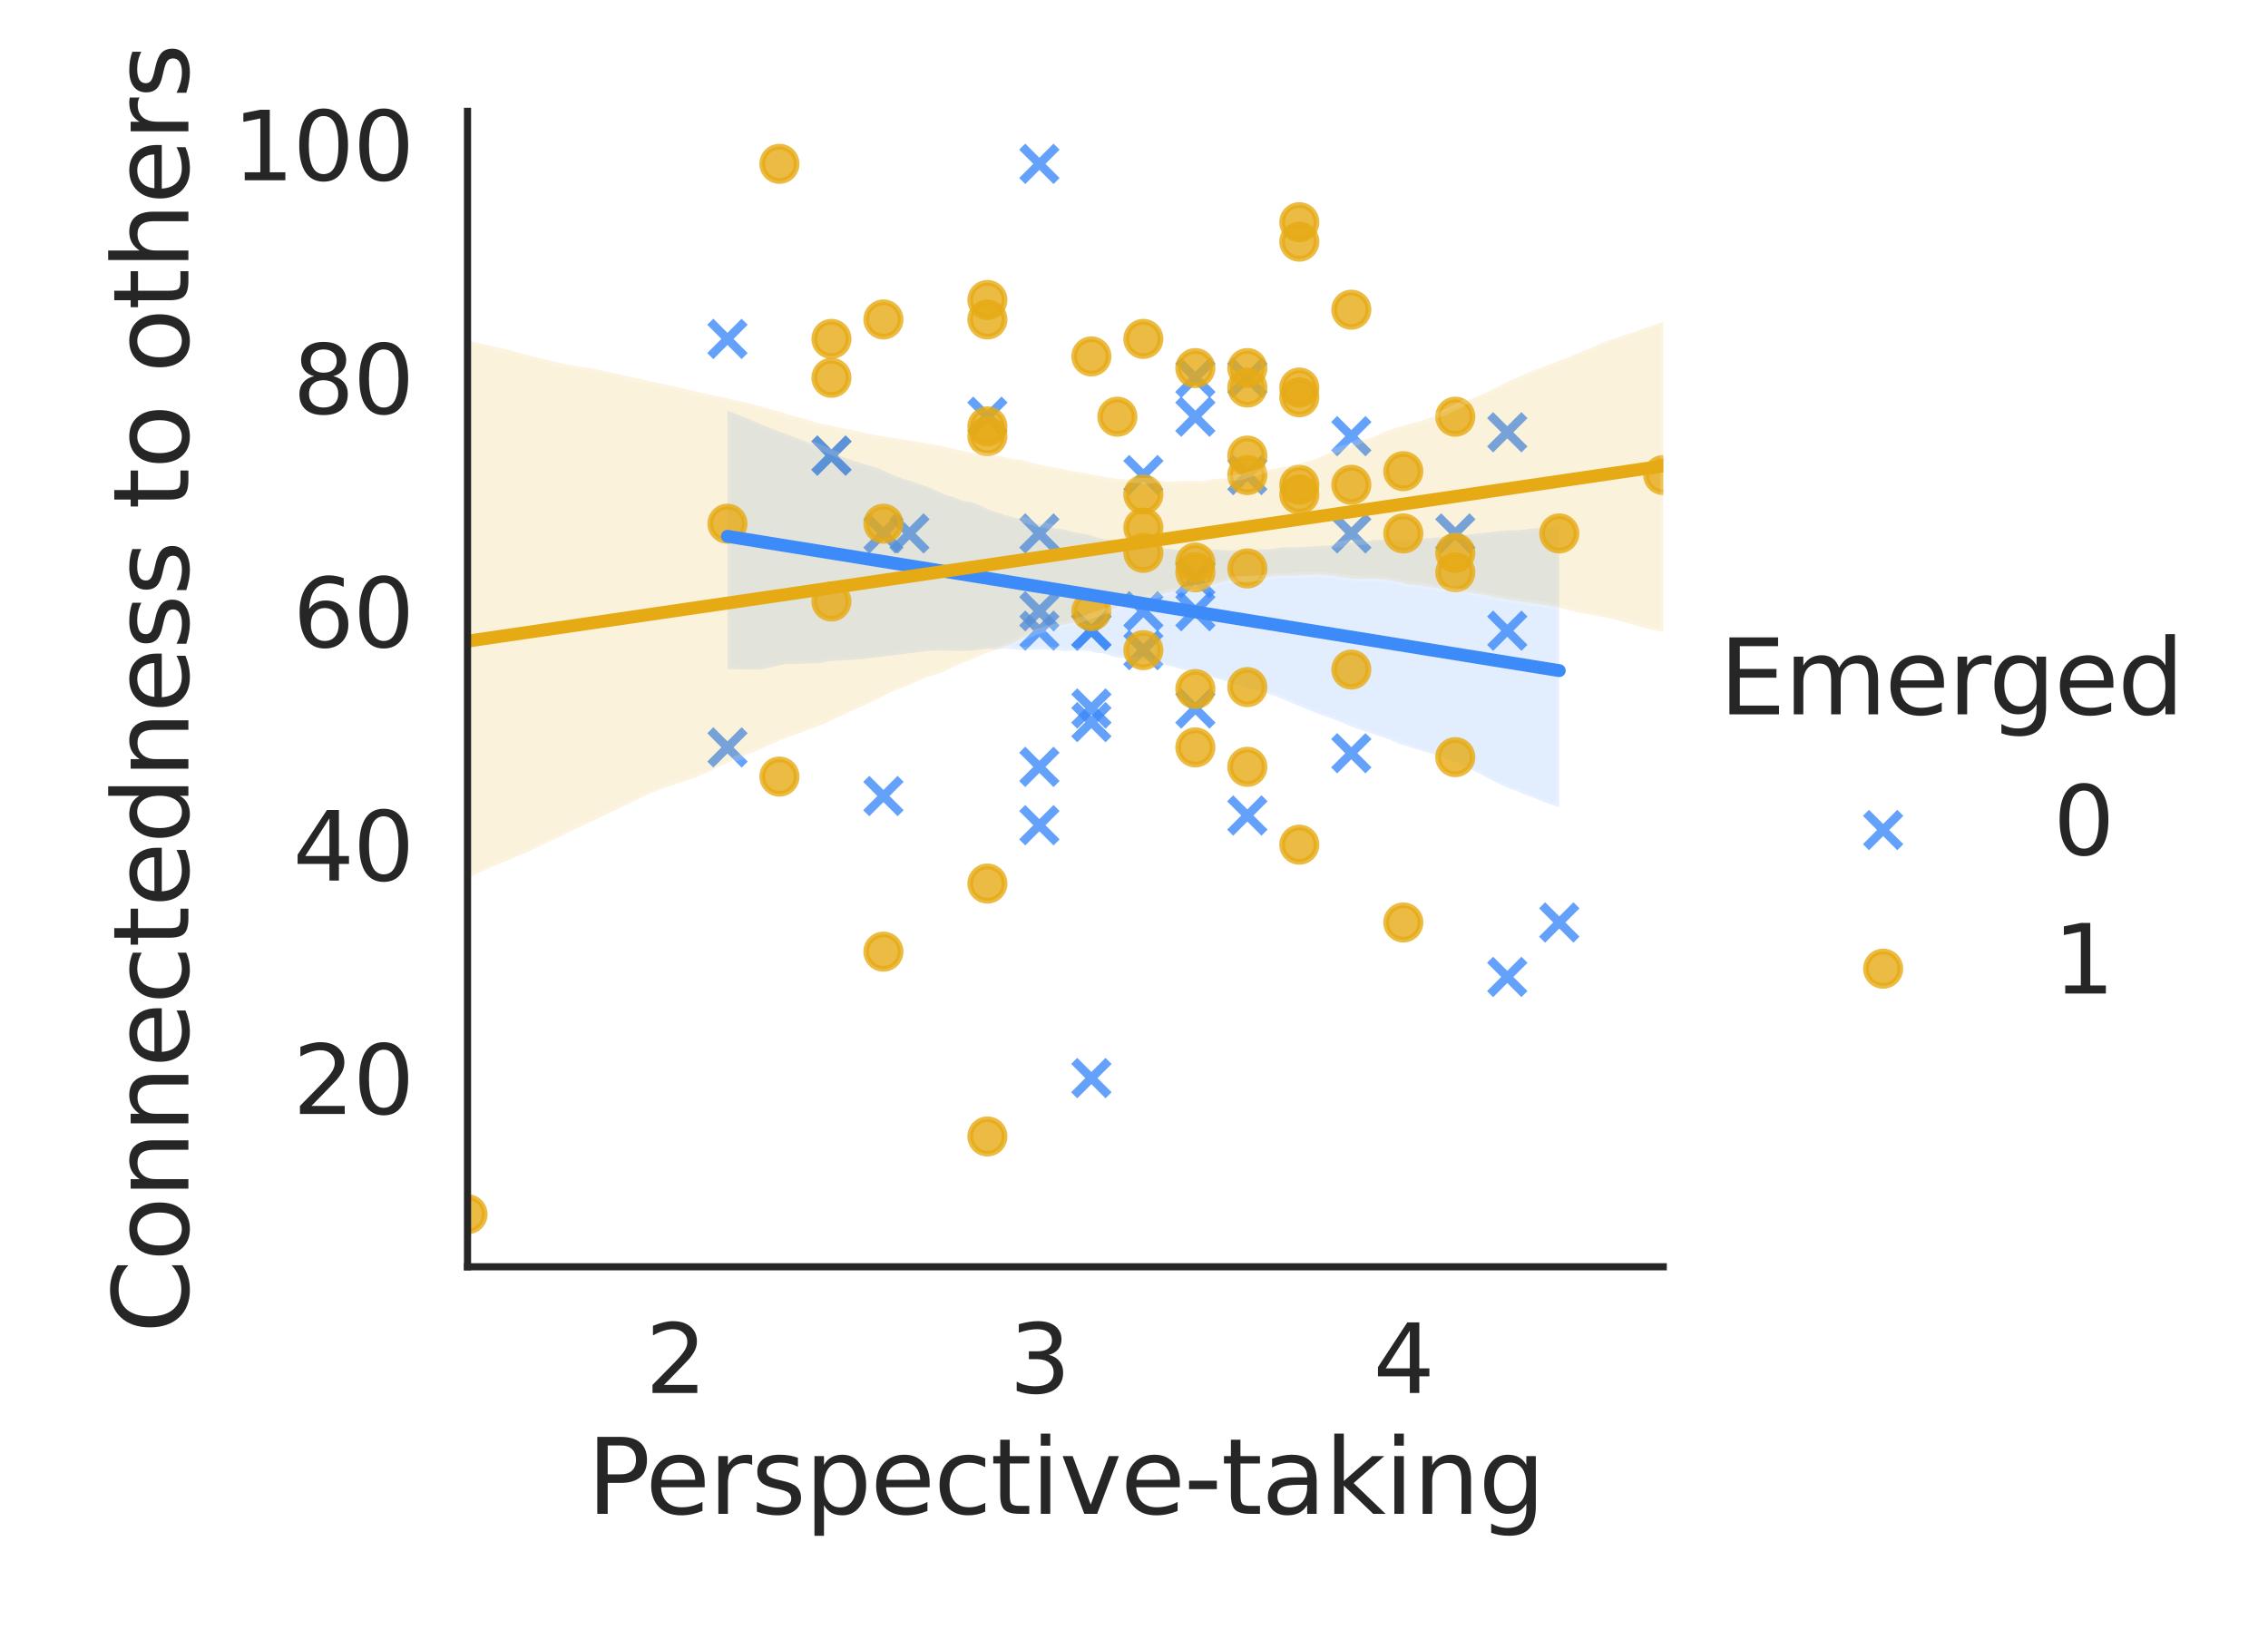 <?xml version="1.0" encoding="utf-8" standalone="no"?>
<!DOCTYPE svg PUBLIC "-//W3C//DTD SVG 1.1//EN"
  "http://www.w3.org/Graphics/SVG/1.1/DTD/svg11.dtd">
<svg xmlns:xlink="http://www.w3.org/1999/xlink" width="396pt" height="288pt" viewBox="0 0 396 288" xmlns="http://www.w3.org/2000/svg" version="1.1">
 <defs>
  <style type="text/css">*{stroke-linejoin: round; stroke-linecap: butt}</style>
 </defs>
 <g id="figure_1">
  <g id="patch_1">
   <path d="M 0 288 
L 396 288 
L 396 0 
L 0 0 
z
" style="fill: #ffffff"/>
  </g>
  <g id="axes_1">
   <g id="patch_2">
    <path d="M 81.63 221.22 
L 290.408 221.22 
L 290.408 19.44 
L 81.63 19.44 
z
" style="fill: #ffffff"/>
   </g>
   <g id="matplotlib.axis_1">
    <g id="xtick_1">
     <g id="text_1">
      <!-- 2 -->
      <g style="fill: #262626" transform="translate(112.69 243.257) scale(0.165 -0.165)">
       <defs>
        <path id="DejaVuSans-32" d="M 1228 531 
L 3431 531 
L 3431 0 
L 469 0 
L 469 531 
Q 828 903 1448 1529 
Q 2069 2156 2228 2338 
Q 2531 2678 2651 2914 
Q 2772 3150 2772 3378 
Q 2772 3750 2511 3984 
Q 2250 4219 1831 4219 
Q 1534 4219 1204 4116 
Q 875 4013 500 3803 
L 500 4441 
Q 881 4594 1212 4672 
Q 1544 4750 1819 4750 
Q 2544 4750 2975 4387 
Q 3406 4025 3406 3419 
Q 3406 3131 3298 2873 
Q 3191 2616 2906 2266 
Q 2828 2175 2409 1742 
Q 1991 1309 1228 531 
z
" transform="scale(0.016)"/>
       </defs>
       <use xlink:href="#DejaVuSans-32"/>
      </g>
     </g>
    </g>
    <g id="xtick_2">
     <g id="text_2">
      <!-- 3 -->
      <g style="fill: #262626" transform="translate(176.231 243.257) scale(0.165 -0.165)">
       <defs>
        <path id="DejaVuSans-33" d="M 2597 2516 
Q 3050 2419 3304 2112 
Q 3559 1806 3559 1356 
Q 3559 666 3084 287 
Q 2609 -91 1734 -91 
Q 1441 -91 1130 -33 
Q 819 25 488 141 
L 488 750 
Q 750 597 1062 519 
Q 1375 441 1716 441 
Q 2309 441 2620 675 
Q 2931 909 2931 1356 
Q 2931 1769 2642 2001 
Q 2353 2234 1838 2234 
L 1294 2234 
L 1294 2753 
L 1863 2753 
Q 2328 2753 2575 2939 
Q 2822 3125 2822 3475 
Q 2822 3834 2567 4026 
Q 2313 4219 1838 4219 
Q 1578 4219 1281 4162 
Q 984 4106 628 3988 
L 628 4550 
Q 988 4650 1302 4700 
Q 1616 4750 1894 4750 
Q 2613 4750 3031 4423 
Q 3450 4097 3450 3541 
Q 3450 3153 3228 2886 
Q 3006 2619 2597 2516 
z
" transform="scale(0.016)"/>
       </defs>
       <use xlink:href="#DejaVuSans-33"/>
      </g>
     </g>
    </g>
    <g id="xtick_3">
     <g id="text_3">
      <!-- 4 -->
      <g style="fill: #262626" transform="translate(239.773 243.257) scale(0.165 -0.165)">
       <defs>
        <path id="DejaVuSans-34" d="M 2419 4116 
L 825 1625 
L 2419 1625 
L 2419 4116 
z
M 2253 4666 
L 3047 4666 
L 3047 1625 
L 3713 1625 
L 3713 1100 
L 3047 1100 
L 3047 0 
L 2419 0 
L 2419 1100 
L 313 1100 
L 313 1709 
L 2253 4666 
z
" transform="scale(0.016)"/>
       </defs>
       <use xlink:href="#DejaVuSans-34"/>
      </g>
     </g>
    </g>
    <g id="text_4">
     <!-- Perspective-taking -->
     <g style="fill: #262626" transform="translate(102.479 264.366) scale(0.18 -0.18)">
      <defs>
       <path id="DejaVuSans-50" d="M 1259 4147 
L 1259 2394 
L 2053 2394 
Q 2494 2394 2734 2622 
Q 2975 2850 2975 3272 
Q 2975 3691 2734 3919 
Q 2494 4147 2053 4147 
L 1259 4147 
z
M 628 4666 
L 2053 4666 
Q 2838 4666 3239 4311 
Q 3641 3956 3641 3272 
Q 3641 2581 3239 2228 
Q 2838 1875 2053 1875 
L 1259 1875 
L 1259 0 
L 628 0 
L 628 4666 
z
" transform="scale(0.016)"/>
       <path id="DejaVuSans-65" d="M 3597 1894 
L 3597 1613 
L 953 1613 
Q 991 1019 1311 708 
Q 1631 397 2203 397 
Q 2534 397 2845 478 
Q 3156 559 3463 722 
L 3463 178 
Q 3153 47 2828 -22 
Q 2503 -91 2169 -91 
Q 1331 -91 842 396 
Q 353 884 353 1716 
Q 353 2575 817 3079 
Q 1281 3584 2069 3584 
Q 2775 3584 3186 3129 
Q 3597 2675 3597 1894 
z
M 3022 2063 
Q 3016 2534 2758 2815 
Q 2500 3097 2075 3097 
Q 1594 3097 1305 2825 
Q 1016 2553 972 2059 
L 3022 2063 
z
" transform="scale(0.016)"/>
       <path id="DejaVuSans-72" d="M 2631 2963 
Q 2534 3019 2420 3045 
Q 2306 3072 2169 3072 
Q 1681 3072 1420 2755 
Q 1159 2438 1159 1844 
L 1159 0 
L 581 0 
L 581 3500 
L 1159 3500 
L 1159 2956 
Q 1341 3275 1631 3429 
Q 1922 3584 2338 3584 
Q 2397 3584 2469 3576 
Q 2541 3569 2628 3553 
L 2631 2963 
z
" transform="scale(0.016)"/>
       <path id="DejaVuSans-73" d="M 2834 3397 
L 2834 2853 
Q 2591 2978 2328 3040 
Q 2066 3103 1784 3103 
Q 1356 3103 1142 2972 
Q 928 2841 928 2578 
Q 928 2378 1081 2264 
Q 1234 2150 1697 2047 
L 1894 2003 
Q 2506 1872 2764 1633 
Q 3022 1394 3022 966 
Q 3022 478 2636 193 
Q 2250 -91 1575 -91 
Q 1294 -91 989 -36 
Q 684 19 347 128 
L 347 722 
Q 666 556 975 473 
Q 1284 391 1588 391 
Q 1994 391 2212 530 
Q 2431 669 2431 922 
Q 2431 1156 2273 1281 
Q 2116 1406 1581 1522 
L 1381 1569 
Q 847 1681 609 1914 
Q 372 2147 372 2553 
Q 372 3047 722 3315 
Q 1072 3584 1716 3584 
Q 2034 3584 2315 3537 
Q 2597 3491 2834 3397 
z
" transform="scale(0.016)"/>
       <path id="DejaVuSans-70" d="M 1159 525 
L 1159 -1331 
L 581 -1331 
L 581 3500 
L 1159 3500 
L 1159 2969 
Q 1341 3281 1617 3432 
Q 1894 3584 2278 3584 
Q 2916 3584 3314 3078 
Q 3713 2572 3713 1747 
Q 3713 922 3314 415 
Q 2916 -91 2278 -91 
Q 1894 -91 1617 61 
Q 1341 213 1159 525 
z
M 3116 1747 
Q 3116 2381 2855 2742 
Q 2594 3103 2138 3103 
Q 1681 3103 1420 2742 
Q 1159 2381 1159 1747 
Q 1159 1113 1420 752 
Q 1681 391 2138 391 
Q 2594 391 2855 752 
Q 3116 1113 3116 1747 
z
" transform="scale(0.016)"/>
       <path id="DejaVuSans-63" d="M 3122 3366 
L 3122 2828 
Q 2878 2963 2633 3030 
Q 2388 3097 2138 3097 
Q 1578 3097 1268 2742 
Q 959 2388 959 1747 
Q 959 1106 1268 751 
Q 1578 397 2138 397 
Q 2388 397 2633 464 
Q 2878 531 3122 666 
L 3122 134 
Q 2881 22 2623 -34 
Q 2366 -91 2075 -91 
Q 1284 -91 818 406 
Q 353 903 353 1747 
Q 353 2603 823 3093 
Q 1294 3584 2113 3584 
Q 2378 3584 2631 3529 
Q 2884 3475 3122 3366 
z
" transform="scale(0.016)"/>
       <path id="DejaVuSans-74" d="M 1172 4494 
L 1172 3500 
L 2356 3500 
L 2356 3053 
L 1172 3053 
L 1172 1153 
Q 1172 725 1289 603 
Q 1406 481 1766 481 
L 2356 481 
L 2356 0 
L 1766 0 
Q 1100 0 847 248 
Q 594 497 594 1153 
L 594 3053 
L 172 3053 
L 172 3500 
L 594 3500 
L 594 4494 
L 1172 4494 
z
" transform="scale(0.016)"/>
       <path id="DejaVuSans-69" d="M 603 3500 
L 1178 3500 
L 1178 0 
L 603 0 
L 603 3500 
z
M 603 4863 
L 1178 4863 
L 1178 4134 
L 603 4134 
L 603 4863 
z
" transform="scale(0.016)"/>
       <path id="DejaVuSans-76" d="M 191 3500 
L 800 3500 
L 1894 563 
L 2988 3500 
L 3597 3500 
L 2284 0 
L 1503 0 
L 191 3500 
z
" transform="scale(0.016)"/>
       <path id="DejaVuSans-2d" d="M 313 2009 
L 1997 2009 
L 1997 1497 
L 313 1497 
L 313 2009 
z
" transform="scale(0.016)"/>
       <path id="DejaVuSans-61" d="M 2194 1759 
Q 1497 1759 1228 1600 
Q 959 1441 959 1056 
Q 959 750 1161 570 
Q 1363 391 1709 391 
Q 2188 391 2477 730 
Q 2766 1069 2766 1631 
L 2766 1759 
L 2194 1759 
z
M 3341 1997 
L 3341 0 
L 2766 0 
L 2766 531 
Q 2569 213 2275 61 
Q 1981 -91 1556 -91 
Q 1019 -91 701 211 
Q 384 513 384 1019 
Q 384 1609 779 1909 
Q 1175 2209 1959 2209 
L 2766 2209 
L 2766 2266 
Q 2766 2663 2505 2880 
Q 2244 3097 1772 3097 
Q 1472 3097 1187 3025 
Q 903 2953 641 2809 
L 641 3341 
Q 956 3463 1253 3523 
Q 1550 3584 1831 3584 
Q 2591 3584 2966 3190 
Q 3341 2797 3341 1997 
z
" transform="scale(0.016)"/>
       <path id="DejaVuSans-6b" d="M 581 4863 
L 1159 4863 
L 1159 1991 
L 2875 3500 
L 3609 3500 
L 1753 1863 
L 3688 0 
L 2938 0 
L 1159 1709 
L 1159 0 
L 581 0 
L 581 4863 
z
" transform="scale(0.016)"/>
       <path id="DejaVuSans-6e" d="M 3513 2113 
L 3513 0 
L 2938 0 
L 2938 2094 
Q 2938 2591 2744 2837 
Q 2550 3084 2163 3084 
Q 1697 3084 1428 2787 
Q 1159 2491 1159 1978 
L 1159 0 
L 581 0 
L 581 3500 
L 1159 3500 
L 1159 2956 
Q 1366 3272 1645 3428 
Q 1925 3584 2291 3584 
Q 2894 3584 3203 3211 
Q 3513 2838 3513 2113 
z
" transform="scale(0.016)"/>
       <path id="DejaVuSans-67" d="M 2906 1791 
Q 2906 2416 2648 2759 
Q 2391 3103 1925 3103 
Q 1463 3103 1205 2759 
Q 947 2416 947 1791 
Q 947 1169 1205 825 
Q 1463 481 1925 481 
Q 2391 481 2648 825 
Q 2906 1169 2906 1791 
z
M 3481 434 
Q 3481 -459 3084 -895 
Q 2688 -1331 1869 -1331 
Q 1566 -1331 1297 -1286 
Q 1028 -1241 775 -1147 
L 775 -588 
Q 1028 -725 1275 -790 
Q 1522 -856 1778 -856 
Q 2344 -856 2625 -561 
Q 2906 -266 2906 331 
L 2906 616 
Q 2728 306 2450 153 
Q 2172 0 1784 0 
Q 1141 0 747 490 
Q 353 981 353 1791 
Q 353 2603 747 3093 
Q 1141 3584 1784 3584 
Q 2172 3584 2450 3431 
Q 2728 3278 2906 2969 
L 2906 3500 
L 3481 3500 
L 3481 434 
z
" transform="scale(0.016)"/>
      </defs>
      <use xlink:href="#DejaVuSans-50"/>
      <use xlink:href="#DejaVuSans-65" x="56.678"/>
      <use xlink:href="#DejaVuSans-72" x="118.201"/>
      <use xlink:href="#DejaVuSans-73" x="159.314"/>
      <use xlink:href="#DejaVuSans-70" x="211.414"/>
      <use xlink:href="#DejaVuSans-65" x="274.891"/>
      <use xlink:href="#DejaVuSans-63" x="336.414"/>
      <use xlink:href="#DejaVuSans-74" x="391.395"/>
      <use xlink:href="#DejaVuSans-69" x="430.604"/>
      <use xlink:href="#DejaVuSans-76" x="458.387"/>
      <use xlink:href="#DejaVuSans-65" x="517.566"/>
      <use xlink:href="#DejaVuSans-2d" x="579.09"/>
      <use xlink:href="#DejaVuSans-74" x="615.174"/>
      <use xlink:href="#DejaVuSans-61" x="654.383"/>
      <use xlink:href="#DejaVuSans-6b" x="715.662"/>
      <use xlink:href="#DejaVuSans-69" x="773.572"/>
      <use xlink:href="#DejaVuSans-6e" x="801.355"/>
      <use xlink:href="#DejaVuSans-67" x="864.734"/>
     </g>
    </g>
   </g>
   <g id="matplotlib.axis_2">
    <g id="ytick_1">
     <g id="text_5">
      <!-- 20 -->
      <g style="fill: #262626" transform="translate(51.134 194.538) scale(0.165 -0.165)">
       <defs>
        <path id="DejaVuSans-30" d="M 2034 4250 
Q 1547 4250 1301 3770 
Q 1056 3291 1056 2328 
Q 1056 1369 1301 889 
Q 1547 409 2034 409 
Q 2525 409 2770 889 
Q 3016 1369 3016 2328 
Q 3016 3291 2770 3770 
Q 2525 4250 2034 4250 
z
M 2034 4750 
Q 2819 4750 3233 4129 
Q 3647 3509 3647 2328 
Q 3647 1150 3233 529 
Q 2819 -91 2034 -91 
Q 1250 -91 836 529 
Q 422 1150 422 2328 
Q 422 3509 836 4129 
Q 1250 4750 2034 4750 
z
" transform="scale(0.016)"/>
       </defs>
       <use xlink:href="#DejaVuSans-32"/>
       <use xlink:href="#DejaVuSans-30" x="63.623"/>
      </g>
     </g>
    </g>
    <g id="ytick_2">
     <g id="text_6">
      <!-- 40 -->
      <g style="fill: #262626" transform="translate(51.134 153.774) scale(0.165 -0.165)">
       <use xlink:href="#DejaVuSans-34"/>
       <use xlink:href="#DejaVuSans-30" x="63.623"/>
      </g>
     </g>
    </g>
    <g id="ytick_3">
     <g id="text_7">
      <!-- 60 -->
      <g style="fill: #262626" transform="translate(51.134 113.011) scale(0.165 -0.165)">
       <defs>
        <path id="DejaVuSans-36" d="M 2113 2584 
Q 1688 2584 1439 2293 
Q 1191 2003 1191 1497 
Q 1191 994 1439 701 
Q 1688 409 2113 409 
Q 2538 409 2786 701 
Q 3034 994 3034 1497 
Q 3034 2003 2786 2293 
Q 2538 2584 2113 2584 
z
M 3366 4563 
L 3366 3988 
Q 3128 4100 2886 4159 
Q 2644 4219 2406 4219 
Q 1781 4219 1451 3797 
Q 1122 3375 1075 2522 
Q 1259 2794 1537 2939 
Q 1816 3084 2150 3084 
Q 2853 3084 3261 2657 
Q 3669 2231 3669 1497 
Q 3669 778 3244 343 
Q 2819 -91 2113 -91 
Q 1303 -91 875 529 
Q 447 1150 447 2328 
Q 447 3434 972 4092 
Q 1497 4750 2381 4750 
Q 2619 4750 2861 4703 
Q 3103 4656 3366 4563 
z
" transform="scale(0.016)"/>
       </defs>
       <use xlink:href="#DejaVuSans-36"/>
       <use xlink:href="#DejaVuSans-30" x="63.623"/>
      </g>
     </g>
    </g>
    <g id="ytick_4">
     <g id="text_8">
      <!-- 80 -->
      <g style="fill: #262626" transform="translate(51.134 72.247) scale(0.165 -0.165)">
       <defs>
        <path id="DejaVuSans-38" d="M 2034 2216 
Q 1584 2216 1326 1975 
Q 1069 1734 1069 1313 
Q 1069 891 1326 650 
Q 1584 409 2034 409 
Q 2484 409 2743 651 
Q 3003 894 3003 1313 
Q 3003 1734 2745 1975 
Q 2488 2216 2034 2216 
z
M 1403 2484 
Q 997 2584 770 2862 
Q 544 3141 544 3541 
Q 544 4100 942 4425 
Q 1341 4750 2034 4750 
Q 2731 4750 3128 4425 
Q 3525 4100 3525 3541 
Q 3525 3141 3298 2862 
Q 3072 2584 2669 2484 
Q 3125 2378 3379 2068 
Q 3634 1759 3634 1313 
Q 3634 634 3220 271 
Q 2806 -91 2034 -91 
Q 1263 -91 848 271 
Q 434 634 434 1313 
Q 434 1759 690 2068 
Q 947 2378 1403 2484 
z
M 1172 3481 
Q 1172 3119 1398 2916 
Q 1625 2713 2034 2713 
Q 2441 2713 2670 2916 
Q 2900 3119 2900 3481 
Q 2900 3844 2670 4047 
Q 2441 4250 2034 4250 
Q 1625 4250 1398 4047 
Q 1172 3844 1172 3481 
z
" transform="scale(0.016)"/>
       </defs>
       <use xlink:href="#DejaVuSans-38"/>
       <use xlink:href="#DejaVuSans-30" x="63.623"/>
      </g>
     </g>
    </g>
    <g id="ytick_5">
     <g id="text_9">
      <!-- 100 -->
      <g style="fill: #262626" transform="translate(40.636 31.484) scale(0.165 -0.165)">
       <defs>
        <path id="DejaVuSans-31" d="M 794 531 
L 1825 531 
L 1825 4091 
L 703 3866 
L 703 4441 
L 1819 4666 
L 2450 4666 
L 2450 531 
L 3481 531 
L 3481 0 
L 794 0 
L 794 531 
z
" transform="scale(0.016)"/>
       </defs>
       <use xlink:href="#DejaVuSans-31"/>
       <use xlink:href="#DejaVuSans-30" x="63.623"/>
       <use xlink:href="#DejaVuSans-30" x="127.246"/>
      </g>
     </g>
    </g>
    <g id="text_10">
     <!-- Connectedness to others -->
     <g style="fill: #262626" transform="translate(32.892 232.834) rotate(-90) scale(0.18 -0.18)">
      <defs>
       <path id="DejaVuSans-43" d="M 4122 4306 
L 4122 3641 
Q 3803 3938 3442 4084 
Q 3081 4231 2675 4231 
Q 1875 4231 1450 3742 
Q 1025 3253 1025 2328 
Q 1025 1406 1450 917 
Q 1875 428 2675 428 
Q 3081 428 3442 575 
Q 3803 722 4122 1019 
L 4122 359 
Q 3791 134 3420 21 
Q 3050 -91 2638 -91 
Q 1578 -91 968 557 
Q 359 1206 359 2328 
Q 359 3453 968 4101 
Q 1578 4750 2638 4750 
Q 3056 4750 3426 4639 
Q 3797 4528 4122 4306 
z
" transform="scale(0.016)"/>
       <path id="DejaVuSans-6f" d="M 1959 3097 
Q 1497 3097 1228 2736 
Q 959 2375 959 1747 
Q 959 1119 1226 758 
Q 1494 397 1959 397 
Q 2419 397 2687 759 
Q 2956 1122 2956 1747 
Q 2956 2369 2687 2733 
Q 2419 3097 1959 3097 
z
M 1959 3584 
Q 2709 3584 3137 3096 
Q 3566 2609 3566 1747 
Q 3566 888 3137 398 
Q 2709 -91 1959 -91 
Q 1206 -91 779 398 
Q 353 888 353 1747 
Q 353 2609 779 3096 
Q 1206 3584 1959 3584 
z
" transform="scale(0.016)"/>
       <path id="DejaVuSans-64" d="M 2906 2969 
L 2906 4863 
L 3481 4863 
L 3481 0 
L 2906 0 
L 2906 525 
Q 2725 213 2448 61 
Q 2172 -91 1784 -91 
Q 1150 -91 751 415 
Q 353 922 353 1747 
Q 353 2572 751 3078 
Q 1150 3584 1784 3584 
Q 2172 3584 2448 3432 
Q 2725 3281 2906 2969 
z
M 947 1747 
Q 947 1113 1208 752 
Q 1469 391 1925 391 
Q 2381 391 2643 752 
Q 2906 1113 2906 1747 
Q 2906 2381 2643 2742 
Q 2381 3103 1925 3103 
Q 1469 3103 1208 2742 
Q 947 2381 947 1747 
z
" transform="scale(0.016)"/>
       <path id="DejaVuSans-20" transform="scale(0.016)"/>
       <path id="DejaVuSans-68" d="M 3513 2113 
L 3513 0 
L 2938 0 
L 2938 2094 
Q 2938 2591 2744 2837 
Q 2550 3084 2163 3084 
Q 1697 3084 1428 2787 
Q 1159 2491 1159 1978 
L 1159 0 
L 581 0 
L 581 4863 
L 1159 4863 
L 1159 2956 
Q 1366 3272 1645 3428 
Q 1925 3584 2291 3584 
Q 2894 3584 3203 3211 
Q 3513 2838 3513 2113 
z
" transform="scale(0.016)"/>
      </defs>
      <use xlink:href="#DejaVuSans-43"/>
      <use xlink:href="#DejaVuSans-6f" x="69.824"/>
      <use xlink:href="#DejaVuSans-6e" x="131.006"/>
      <use xlink:href="#DejaVuSans-6e" x="194.385"/>
      <use xlink:href="#DejaVuSans-65" x="257.764"/>
      <use xlink:href="#DejaVuSans-63" x="319.287"/>
      <use xlink:href="#DejaVuSans-74" x="374.268"/>
      <use xlink:href="#DejaVuSans-65" x="413.477"/>
      <use xlink:href="#DejaVuSans-64" x="475"/>
      <use xlink:href="#DejaVuSans-6e" x="538.477"/>
      <use xlink:href="#DejaVuSans-65" x="601.855"/>
      <use xlink:href="#DejaVuSans-73" x="663.379"/>
      <use xlink:href="#DejaVuSans-73" x="715.479"/>
      <use xlink:href="#DejaVuSans-20" x="767.578"/>
      <use xlink:href="#DejaVuSans-74" x="799.365"/>
      <use xlink:href="#DejaVuSans-6f" x="838.574"/>
      <use xlink:href="#DejaVuSans-20" x="899.756"/>
      <use xlink:href="#DejaVuSans-6f" x="931.543"/>
      <use xlink:href="#DejaVuSans-74" x="992.725"/>
      <use xlink:href="#DejaVuSans-68" x="1031.934"/>
      <use xlink:href="#DejaVuSans-65" x="1095.312"/>
      <use xlink:href="#DejaVuSans-72" x="1156.836"/>
      <use xlink:href="#DejaVuSans-73" x="1197.949"/>
     </g>
    </g>
   </g>
   <g id="PathCollection_1">
    <defs>
     <path id="m3f81b3a305" d="M -3 3 
L 3 -3 
M -3 -3 
L 3 3 
" style="stroke: #3d8af9; stroke-opacity: 0.8; stroke-width: 1.5"/>
    </defs>
    <g clip-path="url(#pb6f0e45163)">
     <use xlink:href="#m3f81b3a305" x="154.249" y="93.154" style="fill: #3d8af9; fill-opacity: 0.8; stroke: #3d8af9; stroke-opacity: 0.8; stroke-width: 1.5"/>
     <use xlink:href="#m3f81b3a305" x="235.944" y="76.169" style="fill: #3d8af9; fill-opacity: 0.8; stroke: #3d8af9; stroke-opacity: 0.8; stroke-width: 1.5"/>
     <use xlink:href="#m3f81b3a305" x="190.558" y="110.139" style="fill: #3d8af9; fill-opacity: 0.8; stroke: #3d8af9; stroke-opacity: 0.8; stroke-width: 1.5"/>
     <use xlink:href="#m3f81b3a305" x="217.79" y="65.978" style="fill: #3d8af9; fill-opacity: 0.8; stroke: #3d8af9; stroke-opacity: 0.8; stroke-width: 1.5"/>
     <use xlink:href="#m3f81b3a305" x="145.171" y="79.566" style="fill: #3d8af9; fill-opacity: 0.8; stroke: #3d8af9; stroke-opacity: 0.8; stroke-width: 1.5"/>
     <use xlink:href="#m3f81b3a305" x="190.558" y="110.139" style="fill: #3d8af9; fill-opacity: 0.8; stroke: #3d8af9; stroke-opacity: 0.8; stroke-width: 1.5"/>
     <use xlink:href="#m3f81b3a305" x="272.254" y="161.094" style="fill: #3d8af9; fill-opacity: 0.8; stroke: #3d8af9; stroke-opacity: 0.8; stroke-width: 1.5"/>
     <use xlink:href="#m3f81b3a305" x="235.944" y="131.54" style="fill: #3d8af9; fill-opacity: 0.8; stroke: #3d8af9; stroke-opacity: 0.8; stroke-width: 1.5"/>
     <use xlink:href="#m3f81b3a305" x="154.249" y="139.013" style="fill: #3d8af9; fill-opacity: 0.8; stroke: #3d8af9; stroke-opacity: 0.8; stroke-width: 1.5"/>
     <use xlink:href="#m3f81b3a305" x="208.712" y="106.742" style="fill: #3d8af9; fill-opacity: 0.8; stroke: #3d8af9; stroke-opacity: 0.8; stroke-width: 1.5"/>
     <use xlink:href="#m3f81b3a305" x="172.403" y="72.772" style="fill: #3d8af9; fill-opacity: 0.8; stroke: #3d8af9; stroke-opacity: 0.8; stroke-width: 1.5"/>
     <use xlink:href="#m3f81b3a305" x="127.017" y="59.185" style="fill: #3d8af9; fill-opacity: 0.8; stroke: #3d8af9; stroke-opacity: 0.8; stroke-width: 1.5"/>
     <use xlink:href="#m3f81b3a305" x="208.712" y="123.727" style="fill: #3d8af9; fill-opacity: 0.8; stroke: #3d8af9; stroke-opacity: 0.8; stroke-width: 1.5"/>
     <use xlink:href="#m3f81b3a305" x="145.171" y="79.566" style="fill: #3d8af9; fill-opacity: 0.8; stroke: #3d8af9; stroke-opacity: 0.8; stroke-width: 1.5"/>
     <use xlink:href="#m3f81b3a305" x="217.79" y="142.41" style="fill: #3d8af9; fill-opacity: 0.8; stroke: #3d8af9; stroke-opacity: 0.8; stroke-width: 1.5"/>
     <use xlink:href="#m3f81b3a305" x="181.481" y="144.109" style="fill: #3d8af9; fill-opacity: 0.8; stroke: #3d8af9; stroke-opacity: 0.8; stroke-width: 1.5"/>
     <use xlink:href="#m3f81b3a305" x="235.944" y="93.154" style="fill: #3d8af9; fill-opacity: 0.8; stroke: #3d8af9; stroke-opacity: 0.8; stroke-width: 1.5"/>
     <use xlink:href="#m3f81b3a305" x="199.635" y="106.742" style="fill: #3d8af9; fill-opacity: 0.8; stroke: #3d8af9; stroke-opacity: 0.8; stroke-width: 1.5"/>
     <use xlink:href="#m3f81b3a305" x="263.176" y="110.139" style="fill: #3d8af9; fill-opacity: 0.8; stroke: #3d8af9; stroke-opacity: 0.8; stroke-width: 1.5"/>
     <use xlink:href="#m3f81b3a305" x="263.176" y="170.605" style="fill: #3d8af9; fill-opacity: 0.8; stroke: #3d8af9; stroke-opacity: 0.8; stroke-width: 1.5"/>
     <use xlink:href="#m3f81b3a305" x="181.481" y="133.918" style="fill: #3d8af9; fill-opacity: 0.8; stroke: #3d8af9; stroke-opacity: 0.8; stroke-width: 1.5"/>
     <use xlink:href="#m3f81b3a305" x="181.481" y="106.742" style="fill: #3d8af9; fill-opacity: 0.8; stroke: #3d8af9; stroke-opacity: 0.8; stroke-width: 1.5"/>
     <use xlink:href="#m3f81b3a305" x="208.712" y="65.978" style="fill: #3d8af9; fill-opacity: 0.8; stroke: #3d8af9; stroke-opacity: 0.8; stroke-width: 1.5"/>
     <use xlink:href="#m3f81b3a305" x="190.558" y="123.727" style="fill: #3d8af9; fill-opacity: 0.8; stroke: #3d8af9; stroke-opacity: 0.8; stroke-width: 1.5"/>
     <use xlink:href="#m3f81b3a305" x="263.176" y="75.49" style="fill: #3d8af9; fill-opacity: 0.8; stroke: #3d8af9; stroke-opacity: 0.8; stroke-width: 1.5"/>
     <use xlink:href="#m3f81b3a305" x="254.099" y="93.154" style="fill: #3d8af9; fill-opacity: 0.8; stroke: #3d8af9; stroke-opacity: 0.8; stroke-width: 1.5"/>
     <use xlink:href="#m3f81b3a305" x="190.558" y="126.105" style="fill: #3d8af9; fill-opacity: 0.8; stroke: #3d8af9; stroke-opacity: 0.8; stroke-width: 1.5"/>
     <use xlink:href="#m3f81b3a305" x="199.635" y="82.963" style="fill: #3d8af9; fill-opacity: 0.8; stroke: #3d8af9; stroke-opacity: 0.8; stroke-width: 1.5"/>
     <use xlink:href="#m3f81b3a305" x="181.481" y="93.154" style="fill: #3d8af9; fill-opacity: 0.8; stroke: #3d8af9; stroke-opacity: 0.8; stroke-width: 1.5"/>
     <use xlink:href="#m3f81b3a305" x="181.481" y="28.612" style="fill: #3d8af9; fill-opacity: 0.8; stroke: #3d8af9; stroke-opacity: 0.8; stroke-width: 1.5"/>
     <use xlink:href="#m3f81b3a305" x="208.712" y="72.772" style="fill: #3d8af9; fill-opacity: 0.8; stroke: #3d8af9; stroke-opacity: 0.8; stroke-width: 1.5"/>
     <use xlink:href="#m3f81b3a305" x="199.635" y="113.536" style="fill: #3d8af9; fill-opacity: 0.8; stroke: #3d8af9; stroke-opacity: 0.8; stroke-width: 1.5"/>
     <use xlink:href="#m3f81b3a305" x="208.712" y="100.967" style="fill: #3d8af9; fill-opacity: 0.8; stroke: #3d8af9; stroke-opacity: 0.8; stroke-width: 1.5"/>
     <use xlink:href="#m3f81b3a305" x="217.79" y="82.963" style="fill: #3d8af9; fill-opacity: 0.8; stroke: #3d8af9; stroke-opacity: 0.8; stroke-width: 1.5"/>
     <use xlink:href="#m3f81b3a305" x="158.787" y="93.154" style="fill: #3d8af9; fill-opacity: 0.8; stroke: #3d8af9; stroke-opacity: 0.8; stroke-width: 1.5"/>
     <use xlink:href="#m3f81b3a305" x="181.481" y="110.139" style="fill: #3d8af9; fill-opacity: 0.8; stroke: #3d8af9; stroke-opacity: 0.8; stroke-width: 1.5"/>
     <use xlink:href="#m3f81b3a305" x="190.558" y="188.269" style="fill: #3d8af9; fill-opacity: 0.8; stroke: #3d8af9; stroke-opacity: 0.8; stroke-width: 1.5"/>
     <use xlink:href="#m3f81b3a305" x="127.017" y="130.521" style="fill: #3d8af9; fill-opacity: 0.8; stroke: #3d8af9; stroke-opacity: 0.8; stroke-width: 1.5"/>
    </g>
   </g>
   <g id="PolyCollection_1">
    <defs>
     <path id="m6b222baf50" d="M 127.017 -216.304 
L 127.017 -171.129 
L 128.484 -171.122 
L 129.951 -171.095 
L 131.418 -171.07 
L 132.885 -171.072 
L 134.352 -171.398 
L 135.819 -171.729 
L 137.286 -172.064 
L 138.753 -172.034 
L 140.22 -172.124 
L 141.687 -172.142 
L 143.154 -172.21 
L 144.621 -172.535 
L 146.088 -172.62 
L 147.555 -172.705 
L 149.022 -172.79 
L 150.489 -172.873 
L 151.956 -173.091 
L 153.423 -173.265 
L 154.89 -173.441 
L 156.357 -173.619 
L 157.824 -173.794 
L 159.292 -173.97 
L 160.759 -174.157 
L 162.226 -174.319 
L 163.693 -174.424 
L 165.16 -174.39 
L 166.627 -174.335 
L 168.094 -174.331 
L 169.561 -174.348 
L 171.028 -174.54 
L 172.495 -174.736 
L 173.962 -174.558 
L 175.429 -174.756 
L 176.896 -174.642 
L 178.363 -174.476 
L 179.83 -174.525 
L 181.297 -174.606 
L 182.764 -174.534 
L 184.231 -174.514 
L 185.698 -174.318 
L 187.165 -174.344 
L 188.632 -174.407 
L 190.099 -174.324 
L 191.566 -174 
L 193.033 -173.832 
L 194.501 -173.29 
L 195.968 -173.093 
L 197.435 -172.88 
L 198.902 -172.823 
L 200.369 -172.646 
L 201.836 -172.169 
L 203.303 -171.937 
L 204.77 -171.618 
L 206.237 -171.123 
L 207.704 -170.807 
L 209.171 -170.31 
L 210.638 -169.903 
L 212.105 -169.625 
L 213.572 -169.219 
L 215.039 -168.684 
L 216.506 -168.272 
L 217.973 -167.756 
L 219.44 -167.446 
L 220.907 -167.012 
L 222.374 -166.568 
L 223.841 -165.96 
L 225.308 -165.356 
L 226.775 -164.738 
L 228.242 -164.126 
L 229.71 -163.518 
L 231.177 -162.99 
L 232.644 -162.498 
L 234.111 -161.909 
L 235.578 -161.284 
L 237.045 -160.727 
L 238.512 -160.193 
L 239.979 -159.74 
L 241.446 -159.259 
L 242.913 -158.735 
L 244.38 -158.081 
L 245.847 -157.633 
L 247.314 -157.191 
L 248.781 -156.749 
L 250.248 -156.307 
L 251.715 -155.818 
L 253.182 -155.291 
L 254.649 -154.75 
L 256.116 -154.029 
L 257.583 -153.272 
L 259.05 -152.515 
L 260.517 -151.759 
L 261.984 -151.004 
L 263.451 -150.351 
L 264.919 -149.846 
L 266.386 -149.183 
L 267.853 -148.648 
L 269.32 -148.064 
L 270.787 -147.481 
L 272.254 -147.051 
L 272.254 -196.04 
L 272.254 -196.04 
L 270.787 -195.949 
L 269.32 -195.896 
L 267.853 -195.729 
L 266.386 -195.545 
L 264.919 -195.396 
L 263.451 -195.395 
L 261.984 -195.269 
L 260.517 -195.106 
L 259.05 -194.943 
L 257.583 -194.779 
L 256.116 -194.61 
L 254.649 -194.468 
L 253.182 -194.338 
L 251.715 -194.208 
L 250.248 -194.078 
L 248.781 -193.949 
L 247.314 -193.783 
L 245.847 -193.68 
L 244.38 -193.638 
L 242.913 -193.698 
L 241.446 -193.751 
L 239.979 -193.715 
L 238.512 -193.394 
L 237.045 -193.29 
L 235.578 -193.243 
L 234.111 -192.979 
L 232.644 -192.785 
L 231.177 -192.693 
L 229.71 -192.6 
L 228.242 -192.51 
L 226.775 -192.421 
L 225.308 -192.413 
L 223.841 -192.422 
L 222.374 -192.156 
L 220.907 -192.062 
L 219.44 -192.049 
L 217.973 -191.915 
L 216.506 -191.947 
L 215.039 -191.872 
L 213.572 -191.953 
L 212.105 -192.041 
L 210.638 -192.071 
L 209.171 -191.786 
L 207.704 -191.804 
L 206.237 -191.922 
L 204.77 -192.101 
L 203.303 -192.211 
L 201.836 -192.514 
L 200.369 -192.635 
L 198.902 -192.944 
L 197.435 -193.174 
L 195.968 -193.428 
L 194.501 -193.669 
L 193.033 -193.801 
L 191.566 -194.132 
L 190.099 -194.616 
L 188.632 -194.866 
L 187.165 -195.149 
L 185.698 -195.557 
L 184.231 -195.763 
L 182.764 -196.188 
L 181.297 -196.509 
L 179.83 -196.927 
L 178.363 -197.331 
L 176.896 -197.631 
L 175.429 -198.076 
L 173.962 -198.543 
L 172.495 -199.031 
L 171.028 -199.763 
L 169.561 -200.316 
L 168.094 -200.545 
L 166.627 -201.132 
L 165.16 -201.573 
L 163.693 -202.226 
L 162.226 -202.874 
L 160.759 -203.404 
L 159.292 -203.918 
L 157.824 -204.345 
L 156.357 -204.896 
L 154.89 -205.503 
L 153.423 -206.218 
L 151.956 -206.651 
L 150.489 -207.084 
L 149.022 -207.54 
L 147.555 -208.011 
L 146.088 -208.642 
L 144.621 -209.272 
L 143.154 -209.883 
L 141.687 -210.47 
L 140.22 -211.057 
L 138.753 -211.641 
L 137.286 -212.205 
L 135.819 -212.716 
L 134.352 -213.296 
L 132.885 -213.913 
L 131.418 -214.536 
L 129.951 -215.155 
L 128.484 -215.741 
L 127.017 -216.304 
z
" style="stroke: #ffffff; stroke-opacity: 0.15"/>
    </defs>
    <g clip-path="url(#pb6f0e45163)">
     <use xlink:href="#m6b222baf50" x="0" y="288" style="fill: #3d8af9; fill-opacity: 0.15; stroke: #ffffff; stroke-opacity: 0.15"/>
    </g>
   </g>
   <g id="PathCollection_2">
    <defs>
     <path id="m02cec94412" d="M 0 3 
C 0.796 3 1.559 2.684 2.121 2.121 
C 2.684 1.559 3 0.796 3 0 
C 3 -0.796 2.684 -1.559 2.121 -2.121 
C 1.559 -2.684 0.796 -3 0 -3 
C -0.796 -3 -1.559 -2.684 -2.121 -2.121 
C -2.684 -1.559 -3 -0.796 -3 0 
C -3 0.796 -2.684 1.559 -2.121 2.121 
C -1.559 2.684 -0.796 3 0 3 
z
" style="stroke: #e6aa15; stroke-opacity: 0.8"/>
    </defs>
    <g clip-path="url(#pb6f0e45163)">
     <use xlink:href="#m02cec94412" x="136.094" y="28.612" style="fill: #e6aa15; fill-opacity: 0.8; stroke: #e6aa15; stroke-opacity: 0.8"/>
     <use xlink:href="#m02cec94412" x="235.944" y="54.089" style="fill: #e6aa15; fill-opacity: 0.8; stroke: #e6aa15; stroke-opacity: 0.8"/>
     <use xlink:href="#m02cec94412" x="226.867" y="38.803" style="fill: #e6aa15; fill-opacity: 0.8; stroke: #e6aa15; stroke-opacity: 0.8"/>
     <use xlink:href="#m02cec94412" x="145.171" y="65.978" style="fill: #e6aa15; fill-opacity: 0.8; stroke: #e6aa15; stroke-opacity: 0.8"/>
     <use xlink:href="#m02cec94412" x="190.558" y="62.242" style="fill: #e6aa15; fill-opacity: 0.8; stroke: #e6aa15; stroke-opacity: 0.8"/>
     <use xlink:href="#m02cec94412" x="208.712" y="130.521" style="fill: #e6aa15; fill-opacity: 0.8; stroke: #e6aa15; stroke-opacity: 0.8"/>
     <use xlink:href="#m02cec94412" x="208.712" y="99.948" style="fill: #e6aa15; fill-opacity: 0.8; stroke: #e6aa15; stroke-opacity: 0.8"/>
     <use xlink:href="#m02cec94412" x="199.635" y="96.551" style="fill: #e6aa15; fill-opacity: 0.8; stroke: #e6aa15; stroke-opacity: 0.8"/>
     <use xlink:href="#m02cec94412" x="190.558" y="106.742" style="fill: #e6aa15; fill-opacity: 0.8; stroke: #e6aa15; stroke-opacity: 0.8"/>
     <use xlink:href="#m02cec94412" x="172.403" y="52.391" style="fill: #e6aa15; fill-opacity: 0.8; stroke: #e6aa15; stroke-opacity: 0.8"/>
     <use xlink:href="#m02cec94412" x="217.79" y="119.99" style="fill: #e6aa15; fill-opacity: 0.8; stroke: #e6aa15; stroke-opacity: 0.8"/>
     <use xlink:href="#m02cec94412" x="172.403" y="74.471" style="fill: #e6aa15; fill-opacity: 0.8; stroke: #e6aa15; stroke-opacity: 0.8"/>
     <use xlink:href="#m02cec94412" x="217.79" y="67.677" style="fill: #e6aa15; fill-opacity: 0.8; stroke: #e6aa15; stroke-opacity: 0.8"/>
     <use xlink:href="#m02cec94412" x="172.403" y="76.169" style="fill: #e6aa15; fill-opacity: 0.8; stroke: #e6aa15; stroke-opacity: 0.8"/>
     <use xlink:href="#m02cec94412" x="226.867" y="86.36" style="fill: #e6aa15; fill-opacity: 0.8; stroke: #e6aa15; stroke-opacity: 0.8"/>
     <use xlink:href="#m02cec94412" x="254.099" y="72.772" style="fill: #e6aa15; fill-opacity: 0.8; stroke: #e6aa15; stroke-opacity: 0.8"/>
     <use xlink:href="#m02cec94412" x="199.635" y="113.536" style="fill: #e6aa15; fill-opacity: 0.8; stroke: #e6aa15; stroke-opacity: 0.8"/>
     <use xlink:href="#m02cec94412" x="226.867" y="69.375" style="fill: #e6aa15; fill-opacity: 0.8; stroke: #e6aa15; stroke-opacity: 0.8"/>
     <use xlink:href="#m02cec94412" x="199.635" y="92.135" style="fill: #e6aa15; fill-opacity: 0.8; stroke: #e6aa15; stroke-opacity: 0.8"/>
     <use xlink:href="#m02cec94412" x="127.017" y="91.456" style="fill: #e6aa15; fill-opacity: 0.8; stroke: #e6aa15; stroke-opacity: 0.8"/>
     <use xlink:href="#m02cec94412" x="154.249" y="91.456" style="fill: #e6aa15; fill-opacity: 0.8; stroke: #e6aa15; stroke-opacity: 0.8"/>
     <use xlink:href="#m02cec94412" x="235.944" y="84.662" style="fill: #e6aa15; fill-opacity: 0.8; stroke: #e6aa15; stroke-opacity: 0.8"/>
     <use xlink:href="#m02cec94412" x="226.867" y="42.2" style="fill: #e6aa15; fill-opacity: 0.8; stroke: #e6aa15; stroke-opacity: 0.8"/>
     <use xlink:href="#m02cec94412" x="145.171" y="105.044" style="fill: #e6aa15; fill-opacity: 0.8; stroke: #e6aa15; stroke-opacity: 0.8"/>
     <use xlink:href="#m02cec94412" x="154.249" y="166.189" style="fill: #e6aa15; fill-opacity: 0.8; stroke: #e6aa15; stroke-opacity: 0.8"/>
     <use xlink:href="#m02cec94412" x="195.096" y="72.772" style="fill: #e6aa15; fill-opacity: 0.8; stroke: #e6aa15; stroke-opacity: 0.8"/>
     <use xlink:href="#m02cec94412" x="136.094" y="135.616" style="fill: #e6aa15; fill-opacity: 0.8; stroke: #e6aa15; stroke-opacity: 0.8"/>
     <use xlink:href="#m02cec94412" x="226.867" y="67.677" style="fill: #e6aa15; fill-opacity: 0.8; stroke: #e6aa15; stroke-opacity: 0.8"/>
     <use xlink:href="#m02cec94412" x="199.635" y="86.36" style="fill: #e6aa15; fill-opacity: 0.8; stroke: #e6aa15; stroke-opacity: 0.8"/>
     <use xlink:href="#m02cec94412" x="172.403" y="55.788" style="fill: #e6aa15; fill-opacity: 0.8; stroke: #e6aa15; stroke-opacity: 0.8"/>
     <use xlink:href="#m02cec94412" x="81.63" y="212.048" style="fill: #e6aa15; fill-opacity: 0.8; stroke: #e6aa15; stroke-opacity: 0.8"/>
     <use xlink:href="#m02cec94412" x="145.171" y="59.185" style="fill: #e6aa15; fill-opacity: 0.8; stroke: #e6aa15; stroke-opacity: 0.8"/>
     <use xlink:href="#m02cec94412" x="199.635" y="59.185" style="fill: #e6aa15; fill-opacity: 0.8; stroke: #e6aa15; stroke-opacity: 0.8"/>
     <use xlink:href="#m02cec94412" x="217.79" y="64.28" style="fill: #e6aa15; fill-opacity: 0.8; stroke: #e6aa15; stroke-opacity: 0.8"/>
     <use xlink:href="#m02cec94412" x="217.79" y="99.269" style="fill: #e6aa15; fill-opacity: 0.8; stroke: #e6aa15; stroke-opacity: 0.8"/>
     <use xlink:href="#m02cec94412" x="172.403" y="198.46" style="fill: #e6aa15; fill-opacity: 0.8; stroke: #e6aa15; stroke-opacity: 0.8"/>
     <use xlink:href="#m02cec94412" x="217.79" y="82.963" style="fill: #e6aa15; fill-opacity: 0.8; stroke: #e6aa15; stroke-opacity: 0.8"/>
     <use xlink:href="#m02cec94412" x="290.408" y="82.963" style="fill: #e6aa15; fill-opacity: 0.8; stroke: #e6aa15; stroke-opacity: 0.8"/>
     <use xlink:href="#m02cec94412" x="254.099" y="99.948" style="fill: #e6aa15; fill-opacity: 0.8; stroke: #e6aa15; stroke-opacity: 0.8"/>
     <use xlink:href="#m02cec94412" x="254.099" y="132.219" style="fill: #e6aa15; fill-opacity: 0.8; stroke: #e6aa15; stroke-opacity: 0.8"/>
     <use xlink:href="#m02cec94412" x="245.022" y="93.154" style="fill: #e6aa15; fill-opacity: 0.8; stroke: #e6aa15; stroke-opacity: 0.8"/>
     <use xlink:href="#m02cec94412" x="154.249" y="55.788" style="fill: #e6aa15; fill-opacity: 0.8; stroke: #e6aa15; stroke-opacity: 0.8"/>
     <use xlink:href="#m02cec94412" x="254.099" y="96.551" style="fill: #e6aa15; fill-opacity: 0.8; stroke: #e6aa15; stroke-opacity: 0.8"/>
     <use xlink:href="#m02cec94412" x="217.79" y="79.566" style="fill: #e6aa15; fill-opacity: 0.8; stroke: #e6aa15; stroke-opacity: 0.8"/>
     <use xlink:href="#m02cec94412" x="226.867" y="84.662" style="fill: #e6aa15; fill-opacity: 0.8; stroke: #e6aa15; stroke-opacity: 0.8"/>
     <use xlink:href="#m02cec94412" x="208.712" y="64.28" style="fill: #e6aa15; fill-opacity: 0.8; stroke: #e6aa15; stroke-opacity: 0.8"/>
     <use xlink:href="#m02cec94412" x="172.403" y="154.3" style="fill: #e6aa15; fill-opacity: 0.8; stroke: #e6aa15; stroke-opacity: 0.8"/>
     <use xlink:href="#m02cec94412" x="235.944" y="116.933" style="fill: #e6aa15; fill-opacity: 0.8; stroke: #e6aa15; stroke-opacity: 0.8"/>
     <use xlink:href="#m02cec94412" x="272.254" y="93.154" style="fill: #e6aa15; fill-opacity: 0.8; stroke: #e6aa15; stroke-opacity: 0.8"/>
     <use xlink:href="#m02cec94412" x="226.867" y="147.506" style="fill: #e6aa15; fill-opacity: 0.8; stroke: #e6aa15; stroke-opacity: 0.8"/>
     <use xlink:href="#m02cec94412" x="217.79" y="133.918" style="fill: #e6aa15; fill-opacity: 0.8; stroke: #e6aa15; stroke-opacity: 0.8"/>
     <use xlink:href="#m02cec94412" x="208.712" y="120.33" style="fill: #e6aa15; fill-opacity: 0.8; stroke: #e6aa15; stroke-opacity: 0.8"/>
     <use xlink:href="#m02cec94412" x="245.022" y="82.284" style="fill: #e6aa15; fill-opacity: 0.8; stroke: #e6aa15; stroke-opacity: 0.8"/>
     <use xlink:href="#m02cec94412" x="208.712" y="98.25" style="fill: #e6aa15; fill-opacity: 0.8; stroke: #e6aa15; stroke-opacity: 0.8"/>
     <use xlink:href="#m02cec94412" x="245.022" y="161.094" style="fill: #e6aa15; fill-opacity: 0.8; stroke: #e6aa15; stroke-opacity: 0.8"/>
    </g>
   </g>
   <g id="PolyCollection_2">
    <defs>
     <path id="mdf34eed089" d="M 81.63 -228.537 
L 81.63 -134.612 
L 83.739 -135.635 
L 85.848 -136.632 
L 87.957 -137.496 
L 90.065 -138.36 
L 92.174 -139.24 
L 94.283 -140.247 
L 96.392 -141.254 
L 98.501 -142.261 
L 100.61 -143.268 
L 102.719 -144.275 
L 104.828 -145.282 
L 106.936 -146.29 
L 109.045 -147.299 
L 111.154 -148.308 
L 113.263 -149.316 
L 115.372 -150.189 
L 117.481 -150.897 
L 119.59 -151.604 
L 121.699 -152.311 
L 123.807 -153.251 
L 125.916 -154.281 
L 128.025 -155.317 
L 130.134 -156.14 
L 132.243 -156.901 
L 134.352 -157.882 
L 136.461 -158.841 
L 138.57 -159.599 
L 140.678 -160.36 
L 142.787 -161.136 
L 144.896 -162.077 
L 147.005 -163.066 
L 149.114 -164.018 
L 151.223 -164.972 
L 153.332 -165.964 
L 155.441 -167.105 
L 157.549 -167.889 
L 159.658 -168.779 
L 161.767 -169.727 
L 163.876 -170.343 
L 165.985 -171.296 
L 168.094 -172.25 
L 170.203 -173.118 
L 172.312 -173.975 
L 174.42 -174.771 
L 176.529 -175.519 
L 178.638 -176.672 
L 180.747 -177.581 
L 182.856 -178.169 
L 184.965 -178.758 
L 187.074 -179.169 
L 189.182 -179.932 
L 191.291 -180.72 
L 193.4 -181.382 
L 195.509 -182.12 
L 197.618 -182.739 
L 199.727 -183.516 
L 201.836 -183.997 
L 203.945 -184.576 
L 206.053 -184.915 
L 208.162 -185.244 
L 210.271 -185.661 
L 212.38 -186.071 
L 214.489 -186.622 
L 216.598 -186.908 
L 218.707 -186.935 
L 220.816 -187.134 
L 222.924 -187.466 
L 225.033 -187.445 
L 227.142 -187.559 
L 229.251 -187.65 
L 231.36 -187.618 
L 233.469 -187.331 
L 235.578 -187.047 
L 237.687 -186.915 
L 239.795 -186.954 
L 241.904 -186.779 
L 244.013 -186.416 
L 246.122 -185.933 
L 248.231 -185.755 
L 250.34 -185.412 
L 252.449 -185.068 
L 254.558 -184.725 
L 256.666 -184.519 
L 258.775 -184.211 
L 260.884 -183.726 
L 262.993 -183.362 
L 265.102 -183.021 
L 267.211 -182.727 
L 269.32 -182.438 
L 271.429 -182.055 
L 273.537 -181.528 
L 275.646 -180.999 
L 277.755 -180.624 
L 279.864 -180.269 
L 281.973 -179.792 
L 284.082 -179.209 
L 286.191 -178.626 
L 288.299 -178.047 
L 290.408 -177.641 
L 290.408 -231.861 
L 290.408 -231.861 
L 288.299 -231.064 
L 286.191 -230.35 
L 284.082 -229.637 
L 281.973 -228.923 
L 279.864 -228.207 
L 277.755 -227.225 
L 275.646 -226.404 
L 273.537 -225.481 
L 271.429 -224.69 
L 269.32 -223.896 
L 267.211 -223.101 
L 265.102 -222.169 
L 262.993 -221.2 
L 260.884 -220.151 
L 258.775 -219.099 
L 256.666 -218.26 
L 254.558 -217.09 
L 252.449 -216.07 
L 250.34 -215.257 
L 248.231 -214.57 
L 246.122 -213.983 
L 244.013 -213.393 
L 241.904 -212.709 
L 239.795 -211.671 
L 237.687 -211.068 
L 235.578 -210.067 
L 233.469 -209.398 
L 231.36 -208.577 
L 229.251 -207.671 
L 227.142 -207.111 
L 225.033 -206.584 
L 222.924 -206.231 
L 220.816 -205.875 
L 218.707 -205.297 
L 216.598 -204.661 
L 214.489 -204.454 
L 212.38 -204.43 
L 210.271 -203.971 
L 208.162 -204.069 
L 206.053 -204.001 
L 203.945 -203.842 
L 201.836 -204.188 
L 199.727 -203.97 
L 197.618 -204.222 
L 195.509 -204.358 
L 193.4 -204.601 
L 191.291 -205.013 
L 189.182 -205.43 
L 187.074 -205.737 
L 184.965 -206.215 
L 182.856 -206.574 
L 180.747 -207.019 
L 178.638 -207.629 
L 176.529 -207.895 
L 174.42 -208.367 
L 172.312 -208.416 
L 170.203 -208.807 
L 168.094 -209.273 
L 165.985 -209.74 
L 163.876 -210.216 
L 161.767 -210.603 
L 159.658 -210.943 
L 157.549 -211.282 
L 155.441 -211.618 
L 153.332 -211.953 
L 151.223 -212.359 
L 149.114 -212.806 
L 147.005 -213.252 
L 144.896 -213.699 
L 142.787 -214.147 
L 140.678 -214.817 
L 138.57 -215.365 
L 136.461 -215.985 
L 134.352 -216.603 
L 132.243 -217.221 
L 130.134 -217.72 
L 128.025 -218.192 
L 125.916 -218.663 
L 123.807 -219.13 
L 121.699 -219.597 
L 119.59 -220.075 
L 117.481 -220.604 
L 115.372 -221.009 
L 113.263 -221.48 
L 111.154 -221.951 
L 109.045 -222.422 
L 106.936 -222.891 
L 104.828 -223.356 
L 102.719 -223.777 
L 100.61 -224.08 
L 98.501 -224.438 
L 96.392 -224.949 
L 94.283 -225.461 
L 92.174 -225.991 
L 90.065 -226.561 
L 87.957 -227.111 
L 85.848 -227.583 
L 83.739 -228.055 
L 81.63 -228.537 
z
" style="stroke: #ffffff; stroke-opacity: 0.15"/>
    </defs>
    <g clip-path="url(#pb6f0e45163)">
     <use xlink:href="#mdf34eed089" x="0" y="288" style="fill: #e6aa15; fill-opacity: 0.15; stroke: #ffffff; stroke-opacity: 0.15"/>
    </g>
   </g>
   <g id="line2d_1">
    <path d="M 127.017 93.658 
L 128.484 93.895 
L 129.951 94.132 
L 131.418 94.369 
L 132.885 94.606 
L 134.352 94.843 
L 135.819 95.08 
L 137.286 95.317 
L 138.753 95.553 
L 140.22 95.79 
L 141.687 96.027 
L 143.154 96.264 
L 144.621 96.501 
L 146.088 96.738 
L 147.555 96.975 
L 149.022 97.212 
L 150.489 97.449 
L 151.956 97.686 
L 153.423 97.923 
L 154.89 98.16 
L 156.357 98.397 
L 157.824 98.634 
L 159.292 98.871 
L 160.759 99.108 
L 162.226 99.345 
L 163.693 99.582 
L 165.16 99.819 
L 166.627 100.056 
L 168.094 100.293 
L 169.561 100.53 
L 171.028 100.766 
L 172.495 101.003 
L 173.962 101.24 
L 175.429 101.477 
L 176.896 101.714 
L 178.363 101.951 
L 179.83 102.188 
L 181.297 102.425 
L 182.764 102.662 
L 184.231 102.899 
L 185.698 103.136 
L 187.165 103.373 
L 188.632 103.61 
L 190.099 103.847 
L 191.566 104.084 
L 193.033 104.321 
L 194.501 104.558 
L 195.968 104.795 
L 197.435 105.032 
L 198.902 105.269 
L 200.369 105.506 
L 201.836 105.743 
L 203.303 105.979 
L 204.77 106.216 
L 206.237 106.453 
L 207.704 106.69 
L 209.171 106.927 
L 210.638 107.164 
L 212.105 107.401 
L 213.572 107.638 
L 215.039 107.875 
L 216.506 108.112 
L 217.973 108.349 
L 219.44 108.586 
L 220.907 108.823 
L 222.374 109.06 
L 223.841 109.297 
L 225.308 109.534 
L 226.775 109.771 
L 228.242 110.008 
L 229.71 110.245 
L 231.177 110.482 
L 232.644 110.719 
L 234.111 110.956 
L 235.578 111.193 
L 237.045 111.429 
L 238.512 111.666 
L 239.979 111.903 
L 241.446 112.14 
L 242.913 112.377 
L 244.38 112.614 
L 245.847 112.851 
L 247.314 113.088 
L 248.781 113.325 
L 250.248 113.562 
L 251.715 113.799 
L 253.182 114.036 
L 254.649 114.273 
L 256.116 114.51 
L 257.583 114.747 
L 259.05 114.984 
L 260.517 115.221 
L 261.984 115.458 
L 263.451 115.695 
L 264.919 115.932 
L 266.386 116.169 
L 267.853 116.406 
L 269.32 116.642 
L 270.787 116.879 
L 272.254 117.116 
" clip-path="url(#pb6f0e45163)" style="fill: none; stroke: #3d8af9; stroke-width: 2.25; stroke-linecap: round"/>
   </g>
   <g id="line2d_2">
    <path d="M 81.63 111.968 
L 83.739 111.659 
L 85.848 111.35 
L 87.957 111.041 
L 90.065 110.732 
L 92.174 110.423 
L 94.283 110.114 
L 96.392 109.805 
L 98.501 109.496 
L 100.61 109.187 
L 102.719 108.878 
L 104.828 108.569 
L 106.936 108.26 
L 109.045 107.951 
L 111.154 107.642 
L 113.263 107.333 
L 115.372 107.024 
L 117.481 106.715 
L 119.59 106.406 
L 121.699 106.097 
L 123.807 105.788 
L 125.916 105.479 
L 128.025 105.169 
L 130.134 104.86 
L 132.243 104.551 
L 134.352 104.242 
L 136.461 103.933 
L 138.57 103.624 
L 140.678 103.315 
L 142.787 103.006 
L 144.896 102.697 
L 147.005 102.388 
L 149.114 102.079 
L 151.223 101.77 
L 153.332 101.461 
L 155.441 101.152 
L 157.549 100.843 
L 159.658 100.534 
L 161.767 100.225 
L 163.876 99.916 
L 165.985 99.607 
L 168.094 99.298 
L 170.203 98.989 
L 172.312 98.679 
L 174.42 98.37 
L 176.529 98.061 
L 178.638 97.752 
L 180.747 97.443 
L 182.856 97.134 
L 184.965 96.825 
L 187.074 96.516 
L 189.182 96.207 
L 191.291 95.898 
L 193.4 95.589 
L 195.509 95.28 
L 197.618 94.971 
L 199.727 94.662 
L 201.836 94.353 
L 203.945 94.044 
L 206.053 93.735 
L 208.162 93.426 
L 210.271 93.117 
L 212.38 92.808 
L 214.489 92.499 
L 216.598 92.19 
L 218.707 91.88 
L 220.816 91.571 
L 222.924 91.262 
L 225.033 90.953 
L 227.142 90.644 
L 229.251 90.335 
L 231.36 90.026 
L 233.469 89.717 
L 235.578 89.408 
L 237.687 89.099 
L 239.795 88.79 
L 241.904 88.481 
L 244.013 88.172 
L 246.122 87.863 
L 248.231 87.554 
L 250.34 87.245 
L 252.449 86.936 
L 254.558 86.627 
L 256.666 86.318 
L 258.775 86.009 
L 260.884 85.7 
L 262.993 85.391 
L 265.102 85.081 
L 267.211 84.772 
L 269.32 84.463 
L 271.429 84.154 
L 273.537 83.845 
L 275.646 83.536 
L 277.755 83.227 
L 279.864 82.918 
L 281.973 82.609 
L 284.082 82.3 
L 286.191 81.991 
L 288.299 81.682 
L 290.408 81.373 
" clip-path="url(#pb6f0e45163)" style="fill: none; stroke: #e6aa15; stroke-width: 2.25; stroke-linecap: round"/>
   </g>
   <g id="patch_3">
    <path d="M 81.63 221.22 
L 81.63 19.44 
" style="fill: none; stroke: #262626; stroke-width: 1.25; stroke-linejoin: miter; stroke-linecap: square"/>
   </g>
   <g id="patch_4">
    <path d="M 81.63 221.22 
L 290.408 221.22 
" style="fill: none; stroke: #262626; stroke-width: 1.25; stroke-linejoin: miter; stroke-linecap: square"/>
   </g>
  </g>
  <g id="legend_1">
   <g id="text_11">
    <!-- Emerged -->
    <g style="fill: #262626" transform="translate(300.153 124.748) scale(0.18 -0.18)">
     <defs>
      <path id="DejaVuSans-45" d="M 628 4666 
L 3578 4666 
L 3578 4134 
L 1259 4134 
L 1259 2753 
L 3481 2753 
L 3481 2222 
L 1259 2222 
L 1259 531 
L 3634 531 
L 3634 0 
L 628 0 
L 628 4666 
z
" transform="scale(0.016)"/>
      <path id="DejaVuSans-6d" d="M 3328 2828 
Q 3544 3216 3844 3400 
Q 4144 3584 4550 3584 
Q 5097 3584 5394 3201 
Q 5691 2819 5691 2113 
L 5691 0 
L 5113 0 
L 5113 2094 
Q 5113 2597 4934 2840 
Q 4756 3084 4391 3084 
Q 3944 3084 3684 2787 
Q 3425 2491 3425 1978 
L 3425 0 
L 2847 0 
L 2847 2094 
Q 2847 2600 2669 2842 
Q 2491 3084 2119 3084 
Q 1678 3084 1418 2786 
Q 1159 2488 1159 1978 
L 1159 0 
L 581 0 
L 581 3500 
L 1159 3500 
L 1159 2956 
Q 1356 3278 1631 3431 
Q 1906 3584 2284 3584 
Q 2666 3584 2933 3390 
Q 3200 3197 3328 2828 
z
" transform="scale(0.016)"/>
     </defs>
     <use xlink:href="#DejaVuSans-45"/>
     <use xlink:href="#DejaVuSans-6d" x="63.184"/>
     <use xlink:href="#DejaVuSans-65" x="160.596"/>
     <use xlink:href="#DejaVuSans-72" x="222.119"/>
     <use xlink:href="#DejaVuSans-67" x="261.482"/>
     <use xlink:href="#DejaVuSans-65" x="324.959"/>
     <use xlink:href="#DejaVuSans-64" x="386.482"/>
    </g>
   </g>
   <g id="PathCollection_3">
    <g>
     <use xlink:href="#m3f81b3a305" x="328.802" y="144.948" style="fill: #3d8af9; fill-opacity: 0.8; stroke: #3d8af9; stroke-opacity: 0.8; stroke-width: 1.5"/>
    </g>
   </g>
   <g id="text_12">
    <!-- 0 -->
    <g style="fill: #262626" transform="translate(358.502 149.279) scale(0.165 -0.165)">
     <use xlink:href="#DejaVuSans-30"/>
    </g>
   </g>
   <g id="PathCollection_4">
    <g>
     <use xlink:href="#m02cec94412" x="328.802" y="169.166" style="fill: #e6aa15; fill-opacity: 0.8; stroke: #e6aa15; stroke-opacity: 0.8"/>
    </g>
   </g>
   <g id="text_13">
    <!-- 1 -->
    <g style="fill: #262626" transform="translate(358.502 173.498) scale(0.165 -0.165)">
     <use xlink:href="#DejaVuSans-31"/>
    </g>
   </g>
  </g>
 </g>
 <defs>
  <clipPath id="pb6f0e45163">
   <rect x="81.63" y="19.44" width="208.778" height="201.78"/>
  </clipPath>
 </defs>
</svg>
